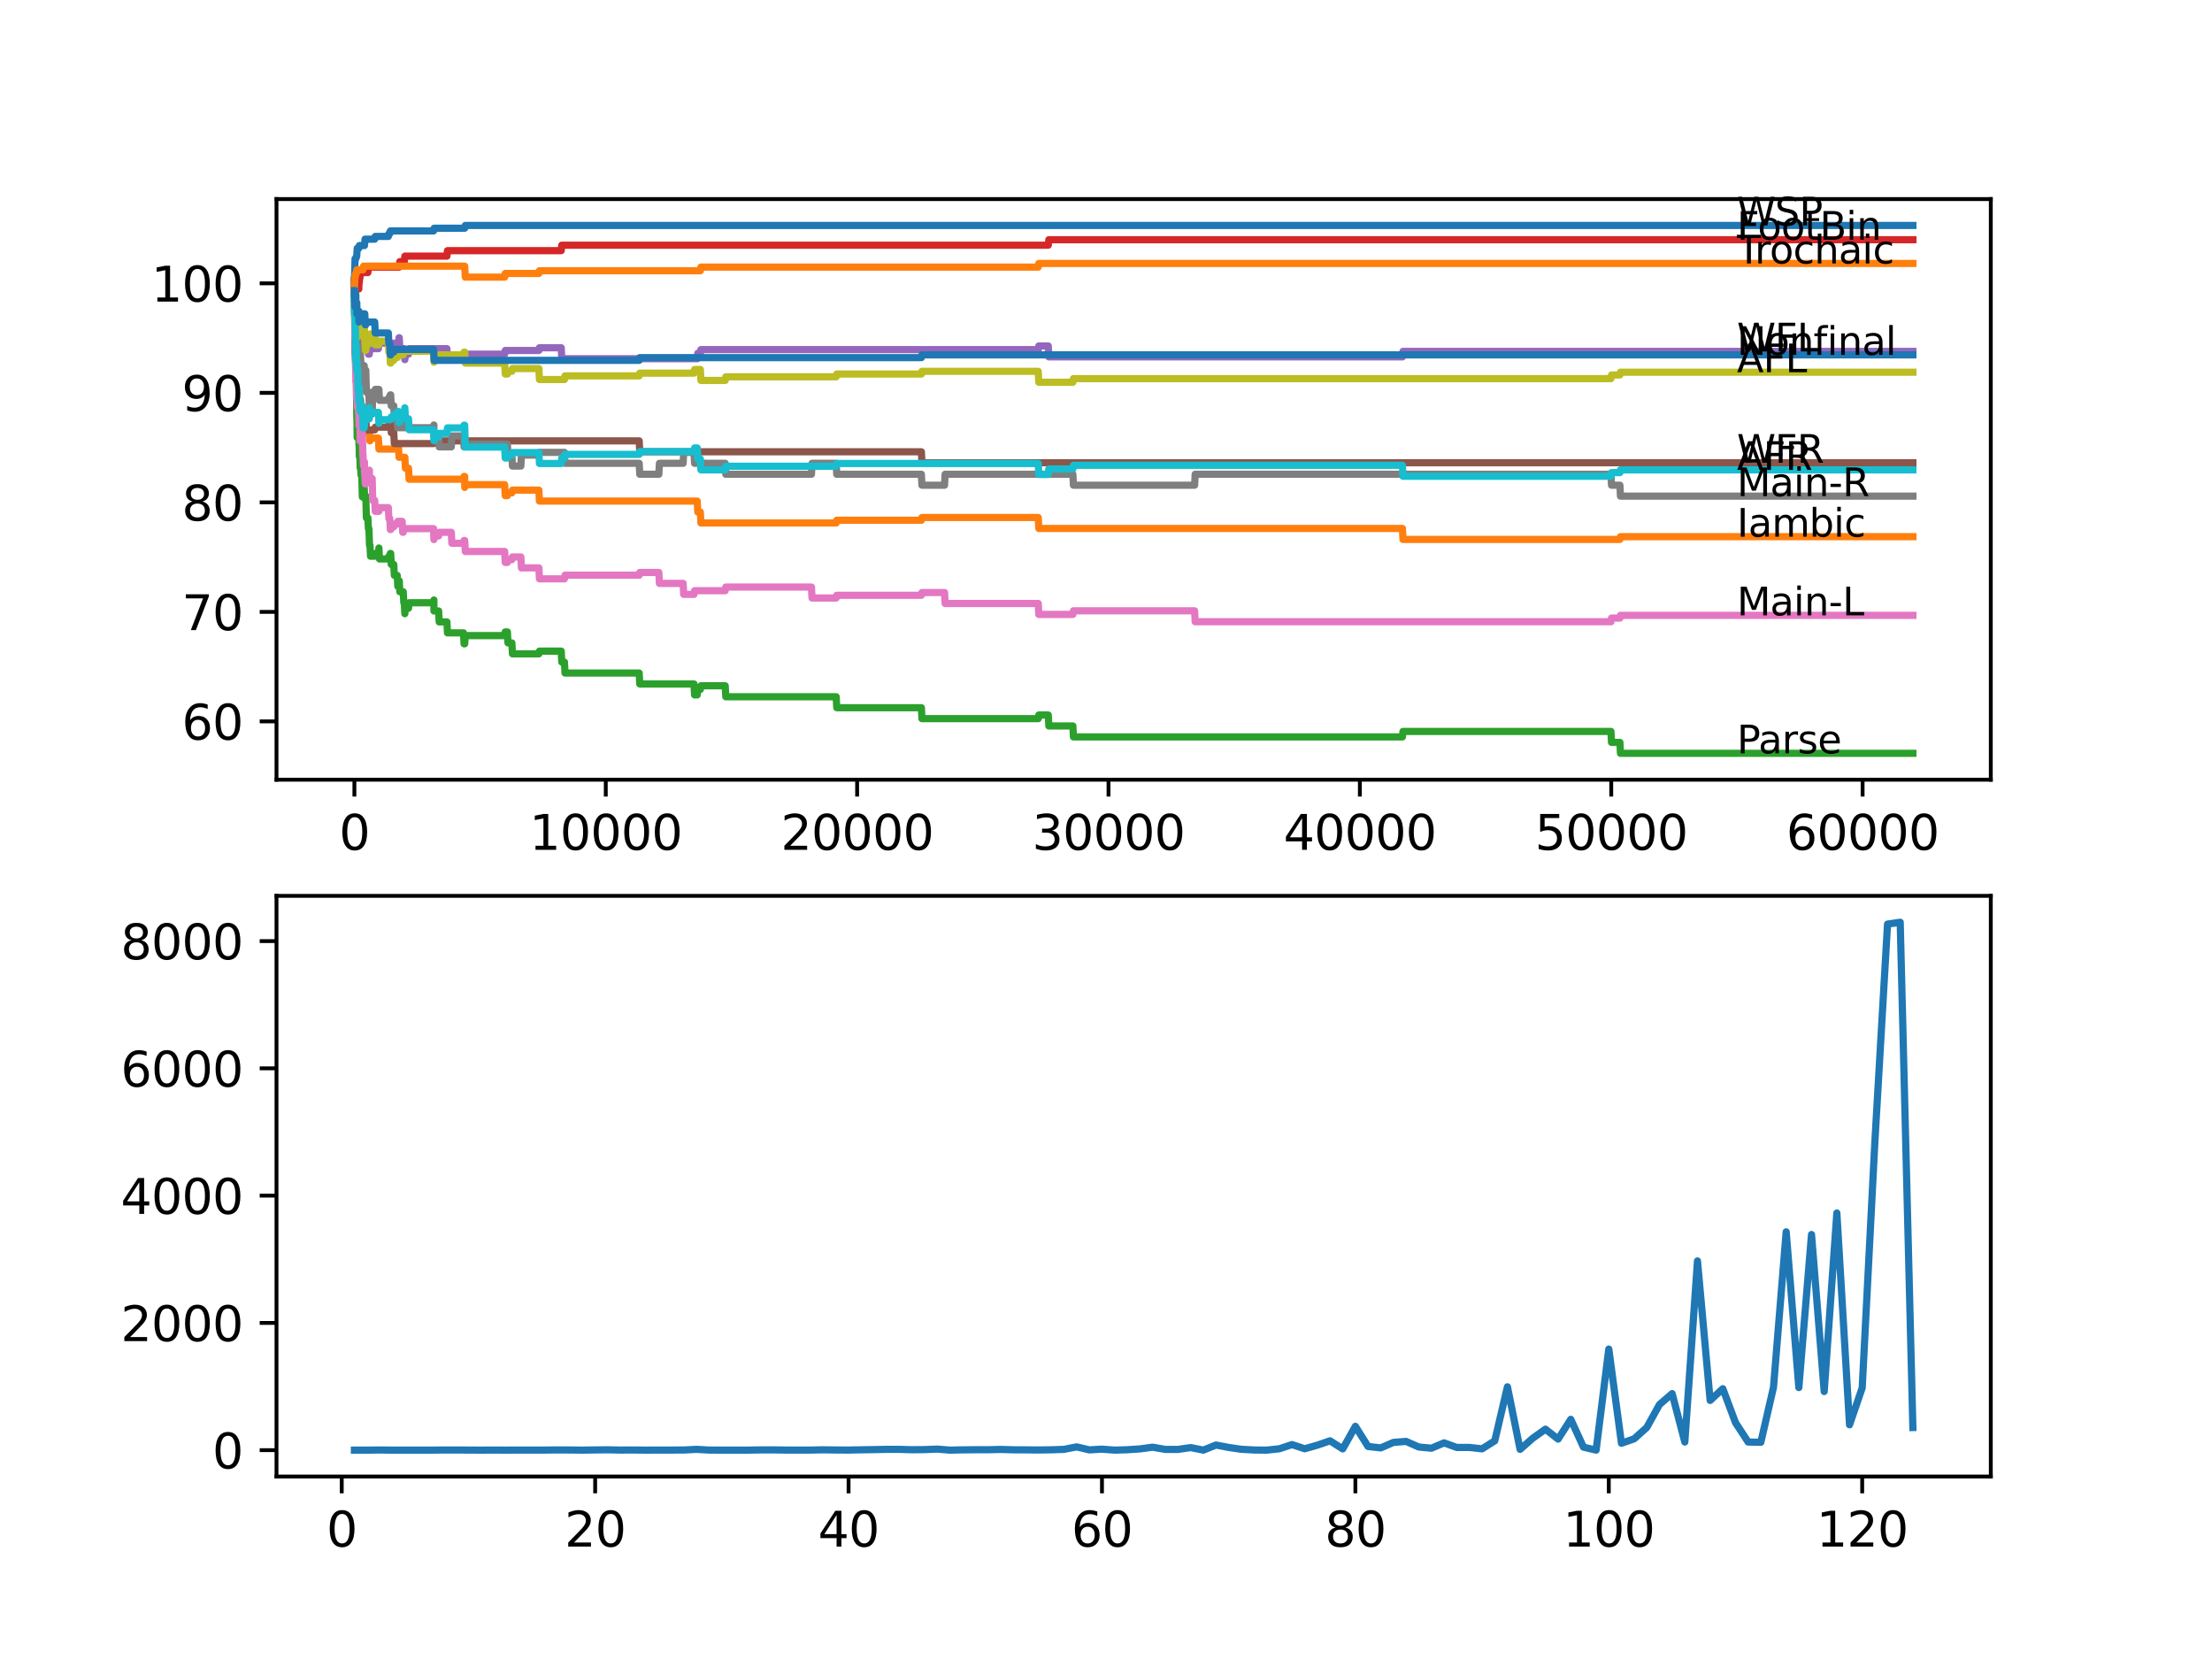 <?xml version="1.0" encoding="utf-8" standalone="no"?>
<!DOCTYPE svg PUBLIC "-//W3C//DTD SVG 1.1//EN"
  "http://www.w3.org/Graphics/SVG/1.1/DTD/svg11.dtd">
<svg xmlns:xlink="http://www.w3.org/1999/xlink" width="460.8pt" height="345.6pt" viewBox="0 0 460.8 345.6" xmlns="http://www.w3.org/2000/svg" version="1.1">
 <defs>
  <style type="text/css">*{stroke-linejoin: round; stroke-linecap: butt}</style>
 </defs>
 <g id="figure_1">
  <g id="patch_1">
   <path d="M 0 345.6 
L 460.8 345.6 
L 460.8 0 
L 0 0 
z
" style="fill: #ffffff"/>
  </g>
  <g id="axes_1">
   <g id="patch_2">
    <path d="M 57.6 162.432 
L 414.72 162.432 
L 414.72 41.472 
L 57.6 41.472 
z
" style="fill: #ffffff"/>
   </g>
   <g id="matplotlib.axis_1">
    <g id="xtick_1">
     <g id="line2d_1">
      <defs>
       <path id="m7f1e76e9f2" d="M 0 0 
L 0 3.5 
" style="stroke: #000000; stroke-width: 0.8"/>
      </defs>
      <g>
       <use xlink:href="#m7f1e76e9f2" x="73.827" y="162.432" style="stroke: #000000; stroke-width: 0.8"/>
      </g>
     </g>
     <g id="text_1">
      <!-- 0 -->
      <g transform="translate(70.646 177.03)scale(0.1 -0.1)">
       <defs>
        <path id="DejaVuSans-30" d="M 2034 4250 
Q 1547 4250 1301 3770 
Q 1056 3291 1056 2328 
Q 1056 1369 1301 889 
Q 1547 409 2034 409 
Q 2525 409 2770 889 
Q 3016 1369 3016 2328 
Q 3016 3291 2770 3770 
Q 2525 4250 2034 4250 
z
M 2034 4750 
Q 2819 4750 3233 4129 
Q 3647 3509 3647 2328 
Q 3647 1150 3233 529 
Q 2819 -91 2034 -91 
Q 1250 -91 836 529 
Q 422 1150 422 2328 
Q 422 3509 836 4129 
Q 1250 4750 2034 4750 
z
" transform="scale(0.016)"/>
       </defs>
       <use xlink:href="#DejaVuSans-30"/>
      </g>
     </g>
    </g>
    <g id="xtick_2">
     <g id="line2d_2">
      <g>
       <use xlink:href="#m7f1e76e9f2" x="126.192" y="162.432" style="stroke: #000000; stroke-width: 0.8"/>
      </g>
     </g>
     <g id="text_2">
      <!-- 10000 -->
      <g transform="translate(110.286 177.03)scale(0.1 -0.1)">
       <defs>
        <path id="DejaVuSans-31" d="M 794 531 
L 1825 531 
L 1825 4091 
L 703 3866 
L 703 4441 
L 1819 4666 
L 2450 4666 
L 2450 531 
L 3481 531 
L 3481 0 
L 794 0 
L 794 531 
z
" transform="scale(0.016)"/>
       </defs>
       <use xlink:href="#DejaVuSans-31"/>
       <use xlink:href="#DejaVuSans-30" x="63.623"/>
       <use xlink:href="#DejaVuSans-30" x="127.246"/>
       <use xlink:href="#DejaVuSans-30" x="190.869"/>
       <use xlink:href="#DejaVuSans-30" x="254.492"/>
      </g>
     </g>
    </g>
    <g id="xtick_3">
     <g id="line2d_3">
      <g>
       <use xlink:href="#m7f1e76e9f2" x="178.556" y="162.432" style="stroke: #000000; stroke-width: 0.8"/>
      </g>
     </g>
     <g id="text_3">
      <!-- 20000 -->
      <g transform="translate(162.65 177.03)scale(0.1 -0.1)">
       <defs>
        <path id="DejaVuSans-32" d="M 1228 531 
L 3431 531 
L 3431 0 
L 469 0 
L 469 531 
Q 828 903 1448 1529 
Q 2069 2156 2228 2338 
Q 2531 2678 2651 2914 
Q 2772 3150 2772 3378 
Q 2772 3750 2511 3984 
Q 2250 4219 1831 4219 
Q 1534 4219 1204 4116 
Q 875 4013 500 3803 
L 500 4441 
Q 881 4594 1212 4672 
Q 1544 4750 1819 4750 
Q 2544 4750 2975 4387 
Q 3406 4025 3406 3419 
Q 3406 3131 3298 2873 
Q 3191 2616 2906 2266 
Q 2828 2175 2409 1742 
Q 1991 1309 1228 531 
z
" transform="scale(0.016)"/>
       </defs>
       <use xlink:href="#DejaVuSans-32"/>
       <use xlink:href="#DejaVuSans-30" x="63.623"/>
       <use xlink:href="#DejaVuSans-30" x="127.246"/>
       <use xlink:href="#DejaVuSans-30" x="190.869"/>
       <use xlink:href="#DejaVuSans-30" x="254.492"/>
      </g>
     </g>
    </g>
    <g id="xtick_4">
     <g id="line2d_4">
      <g>
       <use xlink:href="#m7f1e76e9f2" x="230.921" y="162.432" style="stroke: #000000; stroke-width: 0.8"/>
      </g>
     </g>
     <g id="text_4">
      <!-- 30000 -->
      <g transform="translate(215.015 177.03)scale(0.1 -0.1)">
       <defs>
        <path id="DejaVuSans-33" d="M 2597 2516 
Q 3050 2419 3304 2112 
Q 3559 1806 3559 1356 
Q 3559 666 3084 287 
Q 2609 -91 1734 -91 
Q 1441 -91 1130 -33 
Q 819 25 488 141 
L 488 750 
Q 750 597 1062 519 
Q 1375 441 1716 441 
Q 2309 441 2620 675 
Q 2931 909 2931 1356 
Q 2931 1769 2642 2001 
Q 2353 2234 1838 2234 
L 1294 2234 
L 1294 2753 
L 1863 2753 
Q 2328 2753 2575 2939 
Q 2822 3125 2822 3475 
Q 2822 3834 2567 4026 
Q 2313 4219 1838 4219 
Q 1578 4219 1281 4162 
Q 984 4106 628 3988 
L 628 4550 
Q 988 4650 1302 4700 
Q 1616 4750 1894 4750 
Q 2613 4750 3031 4423 
Q 3450 4097 3450 3541 
Q 3450 3153 3228 2886 
Q 3006 2619 2597 2516 
z
" transform="scale(0.016)"/>
       </defs>
       <use xlink:href="#DejaVuSans-33"/>
       <use xlink:href="#DejaVuSans-30" x="63.623"/>
       <use xlink:href="#DejaVuSans-30" x="127.246"/>
       <use xlink:href="#DejaVuSans-30" x="190.869"/>
       <use xlink:href="#DejaVuSans-30" x="254.492"/>
      </g>
     </g>
    </g>
    <g id="xtick_5">
     <g id="line2d_5">
      <g>
       <use xlink:href="#m7f1e76e9f2" x="283.285" y="162.432" style="stroke: #000000; stroke-width: 0.8"/>
      </g>
     </g>
     <g id="text_5">
      <!-- 40000 -->
      <g transform="translate(267.379 177.03)scale(0.1 -0.1)">
       <defs>
        <path id="DejaVuSans-34" d="M 2419 4116 
L 825 1625 
L 2419 1625 
L 2419 4116 
z
M 2253 4666 
L 3047 4666 
L 3047 1625 
L 3713 1625 
L 3713 1100 
L 3047 1100 
L 3047 0 
L 2419 0 
L 2419 1100 
L 313 1100 
L 313 1709 
L 2253 4666 
z
" transform="scale(0.016)"/>
       </defs>
       <use xlink:href="#DejaVuSans-34"/>
       <use xlink:href="#DejaVuSans-30" x="63.623"/>
       <use xlink:href="#DejaVuSans-30" x="127.246"/>
       <use xlink:href="#DejaVuSans-30" x="190.869"/>
       <use xlink:href="#DejaVuSans-30" x="254.492"/>
      </g>
     </g>
    </g>
    <g id="xtick_6">
     <g id="line2d_6">
      <g>
       <use xlink:href="#m7f1e76e9f2" x="335.65" y="162.432" style="stroke: #000000; stroke-width: 0.8"/>
      </g>
     </g>
     <g id="text_6">
      <!-- 50000 -->
      <g transform="translate(319.744 177.03)scale(0.1 -0.1)">
       <defs>
        <path id="DejaVuSans-35" d="M 691 4666 
L 3169 4666 
L 3169 4134 
L 1269 4134 
L 1269 2991 
Q 1406 3038 1543 3061 
Q 1681 3084 1819 3084 
Q 2600 3084 3056 2656 
Q 3513 2228 3513 1497 
Q 3513 744 3044 326 
Q 2575 -91 1722 -91 
Q 1428 -91 1123 -41 
Q 819 9 494 109 
L 494 744 
Q 775 591 1075 516 
Q 1375 441 1709 441 
Q 2250 441 2565 725 
Q 2881 1009 2881 1497 
Q 2881 1984 2565 2268 
Q 2250 2553 1709 2553 
Q 1456 2553 1204 2497 
Q 953 2441 691 2322 
L 691 4666 
z
" transform="scale(0.016)"/>
       </defs>
       <use xlink:href="#DejaVuSans-35"/>
       <use xlink:href="#DejaVuSans-30" x="63.623"/>
       <use xlink:href="#DejaVuSans-30" x="127.246"/>
       <use xlink:href="#DejaVuSans-30" x="190.869"/>
       <use xlink:href="#DejaVuSans-30" x="254.492"/>
      </g>
     </g>
    </g>
    <g id="xtick_7">
     <g id="line2d_7">
      <g>
       <use xlink:href="#m7f1e76e9f2" x="388.014" y="162.432" style="stroke: #000000; stroke-width: 0.8"/>
      </g>
     </g>
     <g id="text_7">
      <!-- 60000 -->
      <g transform="translate(372.108 177.03)scale(0.1 -0.1)">
       <defs>
        <path id="DejaVuSans-36" d="M 2113 2584 
Q 1688 2584 1439 2293 
Q 1191 2003 1191 1497 
Q 1191 994 1439 701 
Q 1688 409 2113 409 
Q 2538 409 2786 701 
Q 3034 994 3034 1497 
Q 3034 2003 2786 2293 
Q 2538 2584 2113 2584 
z
M 3366 4563 
L 3366 3988 
Q 3128 4100 2886 4159 
Q 2644 4219 2406 4219 
Q 1781 4219 1451 3797 
Q 1122 3375 1075 2522 
Q 1259 2794 1537 2939 
Q 1816 3084 2150 3084 
Q 2853 3084 3261 2657 
Q 3669 2231 3669 1497 
Q 3669 778 3244 343 
Q 2819 -91 2113 -91 
Q 1303 -91 875 529 
Q 447 1150 447 2328 
Q 447 3434 972 4092 
Q 1497 4750 2381 4750 
Q 2619 4750 2861 4703 
Q 3103 4656 3366 4563 
z
" transform="scale(0.016)"/>
       </defs>
       <use xlink:href="#DejaVuSans-36"/>
       <use xlink:href="#DejaVuSans-30" x="63.623"/>
       <use xlink:href="#DejaVuSans-30" x="127.246"/>
       <use xlink:href="#DejaVuSans-30" x="190.869"/>
       <use xlink:href="#DejaVuSans-30" x="254.492"/>
      </g>
     </g>
    </g>
   </g>
   <g id="matplotlib.axis_2">
    <g id="ytick_1">
     <g id="line2d_8">
      <defs>
       <path id="ma6ddf3be7f" d="M 0 0 
L -3.5 0 
" style="stroke: #000000; stroke-width: 0.8"/>
      </defs>
      <g>
       <use xlink:href="#ma6ddf3be7f" x="57.6" y="150.28" style="stroke: #000000; stroke-width: 0.8"/>
      </g>
     </g>
     <g id="text_8">
      <!-- 60 -->
      <g transform="translate(37.875 154.079)scale(0.1 -0.1)">
       <use xlink:href="#DejaVuSans-36"/>
       <use xlink:href="#DejaVuSans-30" x="63.623"/>
      </g>
     </g>
    </g>
    <g id="ytick_2">
     <g id="line2d_9">
      <g>
       <use xlink:href="#ma6ddf3be7f" x="57.6" y="127.466" style="stroke: #000000; stroke-width: 0.8"/>
      </g>
     </g>
     <g id="text_9">
      <!-- 70 -->
      <g transform="translate(37.875 131.265)scale(0.1 -0.1)">
       <defs>
        <path id="DejaVuSans-37" d="M 525 4666 
L 3525 4666 
L 3525 4397 
L 1831 0 
L 1172 0 
L 2766 4134 
L 525 4134 
L 525 4666 
z
" transform="scale(0.016)"/>
       </defs>
       <use xlink:href="#DejaVuSans-37"/>
       <use xlink:href="#DejaVuSans-30" x="63.623"/>
      </g>
     </g>
    </g>
    <g id="ytick_3">
     <g id="line2d_10">
      <g>
       <use xlink:href="#ma6ddf3be7f" x="57.6" y="104.652" style="stroke: #000000; stroke-width: 0.8"/>
      </g>
     </g>
     <g id="text_10">
      <!-- 80 -->
      <g transform="translate(37.875 108.451)scale(0.1 -0.1)">
       <defs>
        <path id="DejaVuSans-38" d="M 2034 2216 
Q 1584 2216 1326 1975 
Q 1069 1734 1069 1313 
Q 1069 891 1326 650 
Q 1584 409 2034 409 
Q 2484 409 2743 651 
Q 3003 894 3003 1313 
Q 3003 1734 2745 1975 
Q 2488 2216 2034 2216 
z
M 1403 2484 
Q 997 2584 770 2862 
Q 544 3141 544 3541 
Q 544 4100 942 4425 
Q 1341 4750 2034 4750 
Q 2731 4750 3128 4425 
Q 3525 4100 3525 3541 
Q 3525 3141 3298 2862 
Q 3072 2584 2669 2484 
Q 3125 2378 3379 2068 
Q 3634 1759 3634 1313 
Q 3634 634 3220 271 
Q 2806 -91 2034 -91 
Q 1263 -91 848 271 
Q 434 634 434 1313 
Q 434 1759 690 2068 
Q 947 2378 1403 2484 
z
M 1172 3481 
Q 1172 3119 1398 2916 
Q 1625 2713 2034 2713 
Q 2441 2713 2670 2916 
Q 2900 3119 2900 3481 
Q 2900 3844 2670 4047 
Q 2441 4250 2034 4250 
Q 1625 4250 1398 4047 
Q 1172 3844 1172 3481 
z
" transform="scale(0.016)"/>
       </defs>
       <use xlink:href="#DejaVuSans-38"/>
       <use xlink:href="#DejaVuSans-30" x="63.623"/>
      </g>
     </g>
    </g>
    <g id="ytick_4">
     <g id="line2d_11">
      <g>
       <use xlink:href="#ma6ddf3be7f" x="57.6" y="81.838" style="stroke: #000000; stroke-width: 0.8"/>
      </g>
     </g>
     <g id="text_11">
      <!-- 90 -->
      <g transform="translate(37.875 85.637)scale(0.1 -0.1)">
       <defs>
        <path id="DejaVuSans-39" d="M 703 97 
L 703 672 
Q 941 559 1184 500 
Q 1428 441 1663 441 
Q 2288 441 2617 861 
Q 2947 1281 2994 2138 
Q 2813 1869 2534 1725 
Q 2256 1581 1919 1581 
Q 1219 1581 811 2004 
Q 403 2428 403 3163 
Q 403 3881 828 4315 
Q 1253 4750 1959 4750 
Q 2769 4750 3195 4129 
Q 3622 3509 3622 2328 
Q 3622 1225 3098 567 
Q 2575 -91 1691 -91 
Q 1453 -91 1209 -44 
Q 966 3 703 97 
z
M 1959 2075 
Q 2384 2075 2632 2365 
Q 2881 2656 2881 3163 
Q 2881 3666 2632 3958 
Q 2384 4250 1959 4250 
Q 1534 4250 1286 3958 
Q 1038 3666 1038 3163 
Q 1038 2656 1286 2365 
Q 1534 2075 1959 2075 
z
" transform="scale(0.016)"/>
       </defs>
       <use xlink:href="#DejaVuSans-39"/>
       <use xlink:href="#DejaVuSans-30" x="63.623"/>
      </g>
     </g>
    </g>
    <g id="ytick_5">
     <g id="line2d_12">
      <g>
       <use xlink:href="#ma6ddf3be7f" x="57.6" y="59.024" style="stroke: #000000; stroke-width: 0.8"/>
      </g>
     </g>
     <g id="text_12">
      <!-- 100 -->
      <g transform="translate(31.512 62.823)scale(0.1 -0.1)">
       <use xlink:href="#DejaVuSans-31"/>
       <use xlink:href="#DejaVuSans-30" x="63.623"/>
       <use xlink:href="#DejaVuSans-30" x="127.246"/>
      </g>
     </g>
    </g>
   </g>
   <g id="line2d_13">
    <path d="M 73.833 58.453 
L 73.964 53.89 
L 74.131 53.89 
L 74.246 53.434 
L 74.304 53.434 
L 74.419 51.723 
L 74.749 51.723 
L 74.864 51.153 
L 75.927 51.153 
L 76.043 49.822 
L 78.059 49.822 
L 78.174 49.252 
L 80.897 49.252 
L 81.012 48.681 
L 81.2 48.681 
L 81.316 48.111 
L 90.322 48.111 
L 90.438 47.541 
L 96.81 47.541 
L 96.925 46.97 
L 398.487 46.97 
L 398.487 46.97 
" clip-path="url(#p4a7326a946)" style="fill: none; stroke: #1f77b4; stroke-width: 1.5; stroke-linecap: square"/>
   </g>
   <g id="line2d_14">
    <path d="M 73.833 59.024 
L 73.838 59.024 
L 73.854 58.643 
L 73.859 60.925 
L 73.917 60.354 
L 74.053 71.305 
L 74.063 71.305 
L 74.178 75.298 
L 74.225 75.298 
L 74.304 79.86 
L 74.341 78.72 
L 74.362 78.72 
L 74.482 77.579 
L 74.576 77.579 
L 74.692 79.86 
L 74.854 79.86 
L 74.974 84.423 
L 75.021 84.423 
L 75.137 86.705 
L 75.362 86.705 
L 75.482 85.564 
L 75.514 85.564 
L 75.634 90.127 
L 76.21 90.127 
L 76.325 89.556 
L 76.933 89.556 
L 77.048 91.838 
L 77.069 91.838 
L 77.184 91.267 
L 78.828 91.267 
L 78.944 93.549 
L 82.75 93.549 
L 82.866 92.978 
L 83.012 92.978 
L 83.127 95.26 
L 84.337 95.26 
L 84.452 97.541 
L 85.107 97.541 
L 85.222 99.823 
L 96.554 99.823 
L 96.669 99.252 
L 96.805 99.252 
L 96.81 101.534 
L 96.915 100.963 
L 105.131 100.963 
L 105.246 103.245 
L 105.702 103.245 
L 105.817 102.674 
L 106.634 102.674 
L 106.749 102.104 
L 112.258 102.104 
L 112.373 104.385 
L 145.247 104.385 
L 145.363 106.667 
L 145.897 106.667 
L 146.012 108.948 
L 174.194 108.948 
L 174.31 108.378 
L 191.941 108.378 
L 192.056 107.808 
L 216.285 107.808 
L 216.4 110.089 
L 292.151 110.089 
L 292.266 112.37 
L 337.456 112.37 
L 337.572 111.8 
L 398.487 111.8 
L 398.487 111.8 
" clip-path="url(#p4a7326a946)" style="fill: none; stroke: #ff7f0e; stroke-width: 1.5; stroke-linecap: square"/>
   </g>
   <g id="line2d_15">
    <path d="M 73.833 58.453 
L 73.838 58.453 
L 73.979 73.853 
L 73.99 73.853 
L 74.032 71.952 
L 74.079 75.374 
L 74.089 75.374 
L 74.095 75.374 
L 74.105 74.233 
L 74.11 76.514 
L 74.199 75.374 
L 74.335 87.161 
L 74.362 86.591 
L 74.398 91.153 
L 74.409 91.153 
L 74.576 91.153 
L 74.697 88.872 
L 74.749 88.872 
L 74.754 88.302 
L 74.786 92.864 
L 74.817 92.864 
L 74.854 95.146 
L 74.927 92.864 
L 74.948 92.864 
L 75.021 97.427 
L 75.063 96.667 
L 75.089 96.667 
L 75.205 98.948 
L 75.362 98.948 
L 75.482 103.511 
L 75.514 103.511 
L 75.629 101.61 
L 75.864 101.61 
L 75.98 103.891 
L 75.99 103.891 
L 76.105 103.321 
L 76.205 103.321 
L 76.325 107.884 
L 76.634 107.884 
L 76.749 110.165 
L 76.859 110.165 
L 76.975 113.587 
L 77.069 113.587 
L 77.184 115.869 
L 78.059 115.869 
L 78.174 115.298 
L 78.828 115.298 
L 78.933 114.158 
L 79.048 116.439 
L 80.897 116.439 
L 81.012 115.869 
L 81.2 115.869 
L 81.316 115.298 
L 81.389 115.298 
L 81.504 117.58 
L 82.028 117.58 
L 82.143 119.861 
L 82.75 119.861 
L 82.866 122.142 
L 83.012 122.142 
L 83.127 121.002 
L 83.175 121.002 
L 83.29 123.283 
L 84.002 123.283 
L 84.117 125.565 
L 84.227 125.565 
L 84.337 127.846 
L 84.452 126.705 
L 85.107 126.705 
L 85.222 125.565 
L 90.322 125.565 
L 90.39 124.994 
L 90.396 127.276 
L 90.417 127.276 
L 91.375 127.276 
L 91.49 129.557 
L 93.103 129.557 
L 93.218 131.838 
L 96.554 131.838 
L 96.669 134.12 
L 96.805 134.12 
L 96.92 132.409 
L 105.131 132.409 
L 105.246 131.648 
L 105.702 131.648 
L 105.817 133.93 
L 106.634 133.93 
L 106.749 136.211 
L 112.258 136.211 
L 112.373 135.641 
L 116.913 135.641 
L 117.028 137.922 
L 117.583 137.922 
L 117.698 140.204 
L 133.156 140.204 
L 133.272 142.485 
L 144.577 142.485 
L 144.692 144.766 
L 145.247 144.766 
L 145.363 143.626 
L 145.897 143.626 
L 146.012 142.865 
L 151.076 142.865 
L 151.191 145.147 
L 174.194 145.147 
L 174.31 147.428 
L 191.941 147.428 
L 192.056 149.709 
L 216.285 149.709 
L 216.4 148.949 
L 218.374 148.949 
L 218.49 151.23 
L 223.501 151.23 
L 223.616 153.512 
L 292.151 153.512 
L 292.266 152.371 
L 335.592 152.371 
L 335.707 154.652 
L 337.456 154.652 
L 337.572 156.934 
L 398.487 156.934 
L 398.487 156.934 
" clip-path="url(#p4a7326a946)" style="fill: none; stroke: #2ca02c; stroke-width: 1.5; stroke-linecap: square"/>
   </g>
   <g id="line2d_16">
    <path d="M 73.833 59.024 
L 73.838 61.305 
L 73.922 58.187 
L 73.937 58.187 
L 74.053 57.807 
L 74.115 57.807 
L 74.131 60.088 
L 74.225 59.062 
L 74.294 59.062 
L 74.409 57.921 
L 74.66 57.921 
L 74.754 60.202 
L 74.77 59.062 
L 74.817 59.062 
L 74.932 57.921 
L 74.974 57.921 
L 75.089 56.78 
L 76.634 56.78 
L 76.749 55.64 
L 83.175 55.64 
L 83.29 54.499 
L 84.227 54.499 
L 84.342 53.358 
L 93.103 53.358 
L 93.218 52.217 
L 116.913 52.217 
L 117.028 51.077 
L 218.374 51.077 
L 218.49 49.936 
L 398.487 49.936 
L 398.487 49.936 
" clip-path="url(#p4a7326a946)" style="fill: none; stroke: #d62728; stroke-width: 1.5; stroke-linecap: square"/>
   </g>
   <g id="line2d_17">
    <path d="M 73.833 59.024 
L 73.838 59.024 
L 73.969 69.67 
L 74.032 67.313 
L 74.089 68.453 
L 74.095 68.453 
L 74.131 66.172 
L 74.205 68.453 
L 74.225 68.453 
L 74.294 66.552 
L 74.309 71.115 
L 74.314 71.115 
L 74.351 71.115 
L 74.466 70.355 
L 74.508 70.355 
L 74.629 68.453 
L 74.66 68.453 
L 74.754 67.313 
L 74.76 69.594 
L 74.765 69.594 
L 74.817 69.594 
L 74.854 71.876 
L 74.927 69.594 
L 74.974 69.594 
L 75.021 71.876 
L 75.084 71.115 
L 75.514 71.115 
L 75.629 69.214 
L 75.927 69.214 
L 76.043 71.495 
L 76.634 71.495 
L 76.749 73.777 
L 76.933 73.777 
L 77.048 72.636 
L 78.828 72.636 
L 78.944 71.495 
L 83.012 71.495 
L 83.127 70.355 
L 83.175 70.355 
L 83.29 72.636 
L 84.227 72.636 
L 84.337 74.917 
L 84.452 73.777 
L 85.107 73.777 
L 85.222 72.636 
L 93.103 72.636 
L 93.218 74.917 
L 96.805 74.917 
L 96.92 73.777 
L 105.131 73.777 
L 105.246 73.016 
L 112.258 73.016 
L 112.373 72.446 
L 116.913 72.446 
L 117.028 74.727 
L 145.247 74.727 
L 145.363 73.587 
L 145.897 73.587 
L 146.012 72.826 
L 216.285 72.826 
L 216.4 72.066 
L 218.374 72.066 
L 218.49 74.347 
L 292.151 74.347 
L 292.266 73.206 
L 398.487 73.206 
L 398.487 73.206 
" clip-path="url(#p4a7326a946)" style="fill: none; stroke: #9467bd; stroke-width: 1.5; stroke-linecap: square"/>
   </g>
   <g id="line2d_18">
    <path d="M 73.833 58.453 
L 73.838 58.453 
L 73.979 73.472 
L 74.032 73.472 
L 74.131 78.035 
L 74.152 77.579 
L 74.283 77.579 
L 74.398 81.571 
L 74.749 81.571 
L 74.781 81.001 
L 74.786 83.283 
L 74.843 83.283 
L 75.089 83.283 
L 75.205 85.564 
L 75.362 85.564 
L 75.477 87.845 
L 75.99 87.845 
L 76.105 87.275 
L 76.21 87.275 
L 76.325 89.556 
L 78.059 89.556 
L 78.174 88.986 
L 80.897 88.986 
L 81.012 88.416 
L 81.2 88.416 
L 81.316 87.845 
L 81.389 87.845 
L 81.504 90.127 
L 82.028 90.127 
L 82.143 92.408 
L 90.322 92.408 
L 90.438 91.838 
L 133.156 91.838 
L 133.272 94.119 
L 191.941 94.119 
L 192.056 96.401 
L 398.487 96.401 
L 398.487 96.401 
" clip-path="url(#p4a7326a946)" style="fill: none; stroke: #8c564b; stroke-width: 1.5; stroke-linecap: square"/>
   </g>
   <g id="line2d_19">
    <path d="M 73.833 61.305 
L 73.948 70.621 
L 73.958 70.05 
L 74.006 69.138 
L 74.016 73.701 
L 74.026 73.701 
L 74.032 73.701 
L 74.074 73.244 
L 74.095 77.807 
L 74.105 77.807 
L 74.131 77.237 
L 74.136 79.518 
L 74.205 78.948 
L 74.215 78.948 
L 74.22 78.187 
L 74.278 82.75 
L 74.299 82.18 
L 74.335 82.18 
L 74.451 84.841 
L 74.508 84.841 
L 74.613 84.081 
L 74.728 86.362 
L 74.749 86.362 
L 74.781 88.644 
L 74.859 88.073 
L 74.948 88.073 
L 74.99 87.313 
L 75.027 91.876 
L 75.032 91.876 
L 75.089 91.876 
L 75.205 91.305 
L 75.362 91.305 
L 75.472 90.165 
L 75.592 94.728 
L 75.618 94.728 
L 75.734 97.009 
L 75.864 97.009 
L 75.927 96.248 
L 75.933 98.53 
L 75.964 98.53 
L 75.99 98.53 
L 76.105 100.811 
L 76.205 100.811 
L 76.32 99.48 
L 76.859 99.48 
L 76.954 97.96 
L 76.959 100.241 
L 76.964 100.241 
L 77.069 100.241 
L 77.184 99.671 
L 77.53 99.671 
L 77.65 104.233 
L 78.059 104.233 
L 78.174 106.515 
L 78.933 106.515 
L 79.048 105.754 
L 80.897 105.754 
L 81.012 108.036 
L 81.2 108.036 
L 81.316 110.317 
L 81.389 110.317 
L 81.504 109.747 
L 82.028 109.747 
L 82.143 109.176 
L 82.75 109.176 
L 82.866 108.606 
L 83.777 108.606 
L 83.892 110.887 
L 84.002 110.887 
L 84.117 110.127 
L 90.322 110.127 
L 90.39 112.408 
L 90.432 111.648 
L 91.375 111.648 
L 91.49 110.887 
L 94.014 110.887 
L 94.129 113.169 
L 96.554 113.169 
L 96.669 112.599 
L 96.81 112.599 
L 96.925 114.88 
L 105.131 114.88 
L 105.246 117.161 
L 105.702 117.161 
L 105.817 116.591 
L 106.634 116.591 
L 106.749 116.021 
L 108.503 116.021 
L 108.618 118.302 
L 112.258 118.302 
L 112.373 120.583 
L 117.583 120.583 
L 117.698 119.823 
L 133.156 119.823 
L 133.272 119.253 
L 137.251 119.253 
L 137.367 121.534 
L 142.31 121.534 
L 142.425 123.815 
L 144.577 123.815 
L 144.692 123.055 
L 151.076 123.055 
L 151.191 122.295 
L 169.042 122.295 
L 169.157 124.576 
L 174.194 124.576 
L 174.31 124.006 
L 191.941 124.006 
L 192.056 123.435 
L 196.769 123.435 
L 196.884 125.717 
L 216.285 125.717 
L 216.4 127.998 
L 223.501 127.998 
L 223.616 127.238 
L 248.861 127.238 
L 248.976 129.519 
L 335.592 129.519 
L 335.707 128.758 
L 337.456 128.758 
L 337.572 128.188 
L 398.487 128.188 
L 398.487 128.188 
" clip-path="url(#p4a7326a946)" style="fill: none; stroke: #e377c2; stroke-width: 1.5; stroke-linecap: square"/>
   </g>
   <g id="line2d_20">
    <path d="M 73.833 58.453 
L 73.838 58.453 
L 73.88 57.427 
L 73.964 66.172 
L 73.969 66.172 
L 74.006 68.453 
L 74.016 65.412 
L 74.079 67.123 
L 74.089 67.123 
L 74.105 64.841 
L 74.199 66.666 
L 74.22 71.229 
L 74.314 68.948 
L 74.335 68.948 
L 74.351 68.377 
L 74.367 72.94 
L 74.393 72.94 
L 74.44 75.222 
L 74.503 72.94 
L 74.508 72.94 
L 74.613 75.222 
L 74.618 72.94 
L 74.749 72.94 
L 74.781 72.37 
L 74.786 74.651 
L 74.843 74.651 
L 74.948 74.651 
L 74.99 76.933 
L 75.027 73.891 
L 75.053 73.891 
L 75.089 73.891 
L 75.205 76.172 
L 75.362 76.172 
L 75.472 80.735 
L 75.477 78.454 
L 75.592 76.172 
L 75.864 76.172 
L 75.927 78.454 
L 75.974 77.693 
L 75.99 77.693 
L 76.105 77.123 
L 76.205 77.123 
L 76.325 81.686 
L 76.859 81.686 
L 76.954 86.248 
L 76.975 83.967 
L 77.069 83.967 
L 77.184 86.248 
L 77.53 86.248 
L 77.65 81.686 
L 78.059 81.686 
L 78.174 81.115 
L 78.933 81.115 
L 79.048 83.397 
L 80.897 83.397 
L 81.012 82.826 
L 81.2 82.826 
L 81.316 82.256 
L 81.389 82.256 
L 81.504 84.537 
L 82.028 84.537 
L 82.143 86.819 
L 82.75 86.819 
L 82.866 89.1 
L 83.777 89.1 
L 83.892 86.819 
L 84.002 86.819 
L 84.117 89.1 
L 90.322 89.1 
L 90.39 88.53 
L 90.396 90.811 
L 90.417 90.811 
L 91.375 90.811 
L 91.49 93.093 
L 94.014 93.093 
L 94.129 90.811 
L 96.554 90.811 
L 96.669 93.093 
L 96.81 93.093 
L 96.925 92.522 
L 105.702 92.522 
L 105.817 94.804 
L 106.634 94.804 
L 106.749 97.085 
L 108.503 97.085 
L 108.618 94.804 
L 112.258 94.804 
L 112.373 94.233 
L 117.583 94.233 
L 117.698 96.515 
L 133.156 96.515 
L 133.272 98.796 
L 137.251 98.796 
L 137.367 96.515 
L 142.31 96.515 
L 142.425 94.233 
L 144.577 94.233 
L 144.692 96.515 
L 151.076 96.515 
L 151.191 98.796 
L 169.042 98.796 
L 169.157 96.515 
L 174.194 96.515 
L 174.31 98.796 
L 191.941 98.796 
L 192.056 101.077 
L 196.769 101.077 
L 196.884 98.796 
L 223.501 98.796 
L 223.616 101.077 
L 248.861 101.077 
L 248.976 98.796 
L 335.592 98.796 
L 335.707 101.077 
L 337.456 101.077 
L 337.572 103.359 
L 398.487 103.359 
L 398.487 103.359 
" clip-path="url(#p4a7326a946)" style="fill: none; stroke: #7f7f7f; stroke-width: 1.5; stroke-linecap: square"/>
   </g>
   <g id="line2d_21">
    <path d="M 73.833 61.305 
L 73.948 67.313 
L 73.953 66.742 
L 73.958 66.742 
L 74.089 64.803 
L 74.105 64.803 
L 74.131 64.233 
L 74.136 66.514 
L 74.205 65.944 
L 74.21 65.944 
L 74.225 64.043 
L 74.309 68.035 
L 74.335 68.035 
L 74.351 70.317 
L 74.445 68.415 
L 74.508 68.415 
L 74.623 67.655 
L 74.749 67.655 
L 74.781 69.936 
L 74.859 69.366 
L 74.948 69.366 
L 75.063 68.605 
L 75.089 68.605 
L 75.205 68.035 
L 75.362 68.035 
L 75.482 66.894 
L 75.618 66.894 
L 75.734 69.176 
L 75.864 69.176 
L 75.927 68.415 
L 75.933 70.697 
L 75.964 70.697 
L 75.99 70.697 
L 76.105 72.978 
L 76.205 72.978 
L 76.32 71.647 
L 76.859 71.647 
L 76.98 70.126 
L 77.069 70.126 
L 77.184 69.556 
L 78.059 69.556 
L 78.174 71.837 
L 78.933 71.837 
L 79.048 71.077 
L 80.897 71.077 
L 81.012 73.358 
L 81.2 73.358 
L 81.316 75.64 
L 81.389 75.64 
L 81.504 75.069 
L 82.028 75.069 
L 82.143 74.499 
L 82.75 74.499 
L 82.866 73.929 
L 84.002 73.929 
L 84.117 73.168 
L 90.322 73.168 
L 90.39 75.45 
L 90.432 74.689 
L 91.375 74.689 
L 91.49 73.929 
L 96.554 73.929 
L 96.669 73.358 
L 96.81 73.358 
L 96.925 75.64 
L 105.131 75.64 
L 105.246 77.921 
L 105.702 77.921 
L 105.817 77.351 
L 106.634 77.351 
L 106.749 76.781 
L 112.258 76.781 
L 112.373 79.062 
L 117.583 79.062 
L 117.698 78.301 
L 133.156 78.301 
L 133.272 77.731 
L 144.577 77.731 
L 144.692 76.971 
L 145.897 76.971 
L 146.012 79.252 
L 151.076 79.252 
L 151.191 78.492 
L 174.194 78.492 
L 174.31 77.921 
L 191.941 77.921 
L 192.056 77.351 
L 216.285 77.351 
L 216.4 79.632 
L 223.501 79.632 
L 223.616 78.872 
L 335.592 78.872 
L 335.707 78.111 
L 337.456 78.111 
L 337.572 77.541 
L 398.487 77.541 
L 398.487 77.541 
" clip-path="url(#p4a7326a946)" style="fill: none; stroke: #bcbd22; stroke-width: 1.5; stroke-linecap: square"/>
   </g>
   <g id="line2d_22">
    <path d="M 73.833 61.305 
L 73.859 65.488 
L 73.948 64.081 
L 73.969 63.054 
L 73.995 67.617 
L 74.011 67.617 
L 74.131 75.146 
L 74.136 74.689 
L 74.199 74.689 
L 74.225 72.218 
L 74.252 76.781 
L 74.304 75.069 
L 74.351 75.069 
L 74.393 77.351 
L 74.461 76.781 
L 74.508 76.781 
L 74.629 81.343 
L 74.66 81.343 
L 74.754 83.625 
L 74.77 82.484 
L 74.781 82.484 
L 74.854 80.773 
L 74.859 83.054 
L 74.885 83.054 
L 74.917 83.054 
L 75.032 85.716 
L 75.089 85.716 
L 75.205 85.146 
L 75.388 85.146 
L 75.503 84.575 
L 75.514 84.575 
L 75.634 89.138 
L 75.864 89.138 
L 75.985 87.617 
L 76.205 87.617 
L 76.32 86.857 
L 76.634 86.857 
L 76.749 85.716 
L 76.859 85.716 
L 76.933 84.956 
L 76.938 87.237 
L 76.964 86.476 
L 77.069 86.476 
L 77.184 85.906 
L 78.828 85.906 
L 78.933 88.188 
L 78.938 87.427 
L 81.389 87.427 
L 81.504 86.857 
L 82.028 86.857 
L 82.143 86.286 
L 82.75 86.286 
L 82.866 85.716 
L 83.012 85.716 
L 83.127 87.997 
L 83.175 87.997 
L 83.29 86.857 
L 84.002 86.857 
L 84.117 86.096 
L 84.227 86.096 
L 84.337 84.956 
L 84.452 87.237 
L 85.107 87.237 
L 85.222 89.518 
L 90.322 89.518 
L 90.39 91.8 
L 90.432 91.039 
L 91.375 91.039 
L 91.49 90.279 
L 93.103 90.279 
L 93.218 89.138 
L 96.554 89.138 
L 96.669 88.568 
L 96.805 88.568 
L 96.925 93.131 
L 105.131 93.131 
L 105.246 95.412 
L 105.702 95.412 
L 105.817 94.842 
L 106.634 94.842 
L 106.749 94.271 
L 112.258 94.271 
L 112.373 96.553 
L 116.913 96.553 
L 117.028 95.412 
L 117.583 95.412 
L 117.698 94.652 
L 133.156 94.652 
L 133.272 94.081 
L 144.577 94.081 
L 144.692 93.321 
L 145.247 93.321 
L 145.363 95.602 
L 145.897 95.602 
L 146.012 97.883 
L 151.076 97.883 
L 151.191 97.123 
L 174.194 97.123 
L 174.31 96.553 
L 216.285 96.553 
L 216.4 98.834 
L 218.374 98.834 
L 218.49 97.693 
L 223.501 97.693 
L 223.616 96.933 
L 292.151 96.933 
L 292.266 99.214 
L 335.592 99.214 
L 335.707 98.454 
L 337.456 98.454 
L 337.572 97.883 
L 398.487 97.883 
L 398.487 97.883 
" clip-path="url(#p4a7326a946)" style="fill: none; stroke: #17becf; stroke-width: 1.5; stroke-linecap: square"/>
   </g>
   <g id="line2d_23">
    <path d="M 73.833 61.305 
L 73.838 61.305 
L 73.875 60.468 
L 73.88 62.75 
L 73.937 61.609 
L 73.948 63.891 
L 74.047 61.951 
L 74.105 61.951 
L 74.131 61.381 
L 74.136 63.662 
L 74.199 63.662 
L 74.283 63.662 
L 74.335 63.092 
L 74.341 65.374 
L 74.383 64.803 
L 74.749 64.803 
L 74.781 67.085 
L 74.859 66.514 
L 75.089 66.514 
L 75.205 65.944 
L 75.362 65.944 
L 75.477 65.374 
L 75.99 65.374 
L 76.105 67.655 
L 76.21 67.655 
L 76.325 67.085 
L 78.059 67.085 
L 78.174 69.366 
L 80.897 69.366 
L 81.012 71.647 
L 81.2 71.647 
L 81.316 73.929 
L 81.389 73.929 
L 81.504 73.358 
L 82.028 73.358 
L 82.143 72.788 
L 90.322 72.788 
L 90.438 75.069 
L 133.156 75.069 
L 133.272 74.499 
L 191.941 74.499 
L 192.056 73.929 
L 398.487 73.929 
L 398.487 73.929 
" clip-path="url(#p4a7326a946)" style="fill: none; stroke: #1f77b4; stroke-width: 1.5; stroke-linecap: square"/>
   </g>
   <g id="line2d_24">
    <path d="M 73.833 59.024 
L 73.948 57.883 
L 73.969 57.883 
L 74.089 56.97 
L 74.225 56.97 
L 74.341 56.21 
L 75.618 56.21 
L 75.734 55.449 
L 96.81 55.449 
L 96.925 57.731 
L 105.131 57.731 
L 105.246 56.97 
L 112.258 56.97 
L 112.373 56.4 
L 145.897 56.4 
L 146.012 55.64 
L 216.285 55.64 
L 216.4 54.879 
L 398.487 54.879 
L 398.487 54.879 
" clip-path="url(#p4a7326a946)" style="fill: none; stroke: #ff7f0e; stroke-width: 1.5; stroke-linecap: square"/>
   </g>
   <g id="patch_3">
    <path d="M 57.6 162.432 
L 57.6 41.472 
" style="fill: none; stroke: #000000; stroke-width: 0.8; stroke-linejoin: miter; stroke-linecap: square"/>
   </g>
   <g id="patch_4">
    <path d="M 414.72 162.432 
L 414.72 41.472 
" style="fill: none; stroke: #000000; stroke-width: 0.8; stroke-linejoin: miter; stroke-linecap: square"/>
   </g>
   <g id="patch_5">
    <path d="M 57.6 162.432 
L 414.72 162.432 
" style="fill: none; stroke: #000000; stroke-width: 0.8; stroke-linejoin: miter; stroke-linecap: square"/>
   </g>
   <g id="patch_6">
    <path d="M 57.6 41.472 
L 414.72 41.472 
" style="fill: none; stroke: #000000; stroke-width: 0.8; stroke-linejoin: miter; stroke-linecap: square"/>
   </g>
   <g id="text_13">
    <!-- WSP -->
    <g transform="translate(361.832 46.97)scale(0.08 -0.08)">
     <defs>
      <path id="DejaVuSans-57" d="M 213 4666 
L 850 4666 
L 1831 722 
L 2809 4666 
L 3519 4666 
L 4500 722 
L 5478 4666 
L 6119 4666 
L 4947 0 
L 4153 0 
L 3169 4050 
L 2175 0 
L 1381 0 
L 213 4666 
z
" transform="scale(0.016)"/>
      <path id="DejaVuSans-53" d="M 3425 4513 
L 3425 3897 
Q 3066 4069 2747 4153 
Q 2428 4238 2131 4238 
Q 1616 4238 1336 4038 
Q 1056 3838 1056 3469 
Q 1056 3159 1242 3001 
Q 1428 2844 1947 2747 
L 2328 2669 
Q 3034 2534 3370 2195 
Q 3706 1856 3706 1288 
Q 3706 609 3251 259 
Q 2797 -91 1919 -91 
Q 1588 -91 1214 -16 
Q 841 59 441 206 
L 441 856 
Q 825 641 1194 531 
Q 1563 422 1919 422 
Q 2459 422 2753 634 
Q 3047 847 3047 1241 
Q 3047 1584 2836 1778 
Q 2625 1972 2144 2069 
L 1759 2144 
Q 1053 2284 737 2584 
Q 422 2884 422 3419 
Q 422 4038 858 4394 
Q 1294 4750 2059 4750 
Q 2388 4750 2728 4690 
Q 3069 4631 3425 4513 
z
" transform="scale(0.016)"/>
      <path id="DejaVuSans-50" d="M 1259 4147 
L 1259 2394 
L 2053 2394 
Q 2494 2394 2734 2622 
Q 2975 2850 2975 3272 
Q 2975 3691 2734 3919 
Q 2494 4147 2053 4147 
L 1259 4147 
z
M 628 4666 
L 2053 4666 
Q 2838 4666 3239 4311 
Q 3641 3956 3641 3272 
Q 3641 2581 3239 2228 
Q 2838 1875 2053 1875 
L 1259 1875 
L 1259 0 
L 628 0 
L 628 4666 
z
" transform="scale(0.016)"/>
     </defs>
     <use xlink:href="#DejaVuSans-57"/>
     <use xlink:href="#DejaVuSans-53" x="98.877"/>
     <use xlink:href="#DejaVuSans-50" x="162.354"/>
    </g>
   </g>
   <g id="text_14">
    <!-- Iambic -->
    <g transform="translate(361.832 111.8)scale(0.08 -0.08)">
     <defs>
      <path id="DejaVuSans-49" d="M 628 4666 
L 1259 4666 
L 1259 0 
L 628 0 
L 628 4666 
z
" transform="scale(0.016)"/>
      <path id="DejaVuSans-61" d="M 2194 1759 
Q 1497 1759 1228 1600 
Q 959 1441 959 1056 
Q 959 750 1161 570 
Q 1363 391 1709 391 
Q 2188 391 2477 730 
Q 2766 1069 2766 1631 
L 2766 1759 
L 2194 1759 
z
M 3341 1997 
L 3341 0 
L 2766 0 
L 2766 531 
Q 2569 213 2275 61 
Q 1981 -91 1556 -91 
Q 1019 -91 701 211 
Q 384 513 384 1019 
Q 384 1609 779 1909 
Q 1175 2209 1959 2209 
L 2766 2209 
L 2766 2266 
Q 2766 2663 2505 2880 
Q 2244 3097 1772 3097 
Q 1472 3097 1187 3025 
Q 903 2953 641 2809 
L 641 3341 
Q 956 3463 1253 3523 
Q 1550 3584 1831 3584 
Q 2591 3584 2966 3190 
Q 3341 2797 3341 1997 
z
" transform="scale(0.016)"/>
      <path id="DejaVuSans-6d" d="M 3328 2828 
Q 3544 3216 3844 3400 
Q 4144 3584 4550 3584 
Q 5097 3584 5394 3201 
Q 5691 2819 5691 2113 
L 5691 0 
L 5113 0 
L 5113 2094 
Q 5113 2597 4934 2840 
Q 4756 3084 4391 3084 
Q 3944 3084 3684 2787 
Q 3425 2491 3425 1978 
L 3425 0 
L 2847 0 
L 2847 2094 
Q 2847 2600 2669 2842 
Q 2491 3084 2119 3084 
Q 1678 3084 1418 2786 
Q 1159 2488 1159 1978 
L 1159 0 
L 581 0 
L 581 3500 
L 1159 3500 
L 1159 2956 
Q 1356 3278 1631 3431 
Q 1906 3584 2284 3584 
Q 2666 3584 2933 3390 
Q 3200 3197 3328 2828 
z
" transform="scale(0.016)"/>
      <path id="DejaVuSans-62" d="M 3116 1747 
Q 3116 2381 2855 2742 
Q 2594 3103 2138 3103 
Q 1681 3103 1420 2742 
Q 1159 2381 1159 1747 
Q 1159 1113 1420 752 
Q 1681 391 2138 391 
Q 2594 391 2855 752 
Q 3116 1113 3116 1747 
z
M 1159 2969 
Q 1341 3281 1617 3432 
Q 1894 3584 2278 3584 
Q 2916 3584 3314 3078 
Q 3713 2572 3713 1747 
Q 3713 922 3314 415 
Q 2916 -91 2278 -91 
Q 1894 -91 1617 61 
Q 1341 213 1159 525 
L 1159 0 
L 581 0 
L 581 4863 
L 1159 4863 
L 1159 2969 
z
" transform="scale(0.016)"/>
      <path id="DejaVuSans-69" d="M 603 3500 
L 1178 3500 
L 1178 0 
L 603 0 
L 603 3500 
z
M 603 4863 
L 1178 4863 
L 1178 4134 
L 603 4134 
L 603 4863 
z
" transform="scale(0.016)"/>
      <path id="DejaVuSans-63" d="M 3122 3366 
L 3122 2828 
Q 2878 2963 2633 3030 
Q 2388 3097 2138 3097 
Q 1578 3097 1268 2742 
Q 959 2388 959 1747 
Q 959 1106 1268 751 
Q 1578 397 2138 397 
Q 2388 397 2633 464 
Q 2878 531 3122 666 
L 3122 134 
Q 2881 22 2623 -34 
Q 2366 -91 2075 -91 
Q 1284 -91 818 406 
Q 353 903 353 1747 
Q 353 2603 823 3093 
Q 1294 3584 2113 3584 
Q 2378 3584 2631 3529 
Q 2884 3475 3122 3366 
z
" transform="scale(0.016)"/>
     </defs>
     <use xlink:href="#DejaVuSans-49"/>
     <use xlink:href="#DejaVuSans-61" x="29.492"/>
     <use xlink:href="#DejaVuSans-6d" x="90.771"/>
     <use xlink:href="#DejaVuSans-62" x="188.184"/>
     <use xlink:href="#DejaVuSans-69" x="251.66"/>
     <use xlink:href="#DejaVuSans-63" x="279.443"/>
    </g>
   </g>
   <g id="text_15">
    <!-- Parse -->
    <g transform="translate(361.832 156.934)scale(0.08 -0.08)">
     <defs>
      <path id="DejaVuSans-72" d="M 2631 2963 
Q 2534 3019 2420 3045 
Q 2306 3072 2169 3072 
Q 1681 3072 1420 2755 
Q 1159 2438 1159 1844 
L 1159 0 
L 581 0 
L 581 3500 
L 1159 3500 
L 1159 2956 
Q 1341 3275 1631 3429 
Q 1922 3584 2338 3584 
Q 2397 3584 2469 3576 
Q 2541 3569 2628 3553 
L 2631 2963 
z
" transform="scale(0.016)"/>
      <path id="DejaVuSans-73" d="M 2834 3397 
L 2834 2853 
Q 2591 2978 2328 3040 
Q 2066 3103 1784 3103 
Q 1356 3103 1142 2972 
Q 928 2841 928 2578 
Q 928 2378 1081 2264 
Q 1234 2150 1697 2047 
L 1894 2003 
Q 2506 1872 2764 1633 
Q 3022 1394 3022 966 
Q 3022 478 2636 193 
Q 2250 -91 1575 -91 
Q 1294 -91 989 -36 
Q 684 19 347 128 
L 347 722 
Q 666 556 975 473 
Q 1284 391 1588 391 
Q 1994 391 2212 530 
Q 2431 669 2431 922 
Q 2431 1156 2273 1281 
Q 2116 1406 1581 1522 
L 1381 1569 
Q 847 1681 609 1914 
Q 372 2147 372 2553 
Q 372 3047 722 3315 
Q 1072 3584 1716 3584 
Q 2034 3584 2315 3537 
Q 2597 3491 2834 3397 
z
" transform="scale(0.016)"/>
      <path id="DejaVuSans-65" d="M 3597 1894 
L 3597 1613 
L 953 1613 
Q 991 1019 1311 708 
Q 1631 397 2203 397 
Q 2534 397 2845 478 
Q 3156 559 3463 722 
L 3463 178 
Q 3153 47 2828 -22 
Q 2503 -91 2169 -91 
Q 1331 -91 842 396 
Q 353 884 353 1716 
Q 353 2575 817 3079 
Q 1281 3584 2069 3584 
Q 2775 3584 3186 3129 
Q 3597 2675 3597 1894 
z
M 3022 2063 
Q 3016 2534 2758 2815 
Q 2500 3097 2075 3097 
Q 1594 3097 1305 2825 
Q 1016 2553 972 2059 
L 3022 2063 
z
" transform="scale(0.016)"/>
     </defs>
     <use xlink:href="#DejaVuSans-50"/>
     <use xlink:href="#DejaVuSans-61" x="55.803"/>
     <use xlink:href="#DejaVuSans-72" x="117.082"/>
     <use xlink:href="#DejaVuSans-73" x="158.195"/>
     <use xlink:href="#DejaVuSans-65" x="210.295"/>
    </g>
   </g>
   <g id="text_16">
    <!-- FootBin -->
    <g transform="translate(361.832 49.936)scale(0.08 -0.08)">
     <defs>
      <path id="DejaVuSans-46" d="M 628 4666 
L 3309 4666 
L 3309 4134 
L 1259 4134 
L 1259 2759 
L 3109 2759 
L 3109 2228 
L 1259 2228 
L 1259 0 
L 628 0 
L 628 4666 
z
" transform="scale(0.016)"/>
      <path id="DejaVuSans-6f" d="M 1959 3097 
Q 1497 3097 1228 2736 
Q 959 2375 959 1747 
Q 959 1119 1226 758 
Q 1494 397 1959 397 
Q 2419 397 2687 759 
Q 2956 1122 2956 1747 
Q 2956 2369 2687 2733 
Q 2419 3097 1959 3097 
z
M 1959 3584 
Q 2709 3584 3137 3096 
Q 3566 2609 3566 1747 
Q 3566 888 3137 398 
Q 2709 -91 1959 -91 
Q 1206 -91 779 398 
Q 353 888 353 1747 
Q 353 2609 779 3096 
Q 1206 3584 1959 3584 
z
" transform="scale(0.016)"/>
      <path id="DejaVuSans-74" d="M 1172 4494 
L 1172 3500 
L 2356 3500 
L 2356 3053 
L 1172 3053 
L 1172 1153 
Q 1172 725 1289 603 
Q 1406 481 1766 481 
L 2356 481 
L 2356 0 
L 1766 0 
Q 1100 0 847 248 
Q 594 497 594 1153 
L 594 3053 
L 172 3053 
L 172 3500 
L 594 3500 
L 594 4494 
L 1172 4494 
z
" transform="scale(0.016)"/>
      <path id="DejaVuSans-42" d="M 1259 2228 
L 1259 519 
L 2272 519 
Q 2781 519 3026 730 
Q 3272 941 3272 1375 
Q 3272 1813 3026 2020 
Q 2781 2228 2272 2228 
L 1259 2228 
z
M 1259 4147 
L 1259 2741 
L 2194 2741 
Q 2656 2741 2882 2914 
Q 3109 3088 3109 3444 
Q 3109 3797 2882 3972 
Q 2656 4147 2194 4147 
L 1259 4147 
z
M 628 4666 
L 2241 4666 
Q 2963 4666 3353 4366 
Q 3744 4066 3744 3513 
Q 3744 3084 3544 2831 
Q 3344 2578 2956 2516 
Q 3422 2416 3680 2098 
Q 3938 1781 3938 1306 
Q 3938 681 3513 340 
Q 3088 0 2303 0 
L 628 0 
L 628 4666 
z
" transform="scale(0.016)"/>
      <path id="DejaVuSans-6e" d="M 3513 2113 
L 3513 0 
L 2938 0 
L 2938 2094 
Q 2938 2591 2744 2837 
Q 2550 3084 2163 3084 
Q 1697 3084 1428 2787 
Q 1159 2491 1159 1978 
L 1159 0 
L 581 0 
L 581 3500 
L 1159 3500 
L 1159 2956 
Q 1366 3272 1645 3428 
Q 1925 3584 2291 3584 
Q 2894 3584 3203 3211 
Q 3513 2838 3513 2113 
z
" transform="scale(0.016)"/>
     </defs>
     <use xlink:href="#DejaVuSans-46"/>
     <use xlink:href="#DejaVuSans-6f" x="53.895"/>
     <use xlink:href="#DejaVuSans-6f" x="115.076"/>
     <use xlink:href="#DejaVuSans-74" x="176.258"/>
     <use xlink:href="#DejaVuSans-42" x="215.467"/>
     <use xlink:href="#DejaVuSans-69" x="284.07"/>
     <use xlink:href="#DejaVuSans-6e" x="311.854"/>
    </g>
   </g>
   <g id="text_17">
    <!-- WFL -->
    <g transform="translate(361.832 73.206)scale(0.08 -0.08)">
     <defs>
      <path id="DejaVuSans-4c" d="M 628 4666 
L 1259 4666 
L 1259 531 
L 3531 531 
L 3531 0 
L 628 0 
L 628 4666 
z
" transform="scale(0.016)"/>
     </defs>
     <use xlink:href="#DejaVuSans-57"/>
     <use xlink:href="#DejaVuSans-46" x="98.877"/>
     <use xlink:href="#DejaVuSans-4c" x="156.396"/>
    </g>
   </g>
   <g id="text_18">
    <!-- WFR -->
    <g transform="translate(361.832 96.401)scale(0.08 -0.08)">
     <defs>
      <path id="DejaVuSans-52" d="M 2841 2188 
Q 3044 2119 3236 1894 
Q 3428 1669 3622 1275 
L 4263 0 
L 3584 0 
L 2988 1197 
Q 2756 1666 2539 1819 
Q 2322 1972 1947 1972 
L 1259 1972 
L 1259 0 
L 628 0 
L 628 4666 
L 2053 4666 
Q 2853 4666 3247 4331 
Q 3641 3997 3641 3322 
Q 3641 2881 3436 2590 
Q 3231 2300 2841 2188 
z
M 1259 4147 
L 1259 2491 
L 2053 2491 
Q 2509 2491 2742 2702 
Q 2975 2913 2975 3322 
Q 2975 3731 2742 3939 
Q 2509 4147 2053 4147 
L 1259 4147 
z
" transform="scale(0.016)"/>
     </defs>
     <use xlink:href="#DejaVuSans-57"/>
     <use xlink:href="#DejaVuSans-46" x="98.877"/>
     <use xlink:href="#DejaVuSans-52" x="156.396"/>
    </g>
   </g>
   <g id="text_19">
    <!-- Main-L -->
    <g transform="translate(361.832 128.188)scale(0.08 -0.08)">
     <defs>
      <path id="DejaVuSans-4d" d="M 628 4666 
L 1569 4666 
L 2759 1491 
L 3956 4666 
L 4897 4666 
L 4897 0 
L 4281 0 
L 4281 4097 
L 3078 897 
L 2444 897 
L 1241 4097 
L 1241 0 
L 628 0 
L 628 4666 
z
" transform="scale(0.016)"/>
      <path id="DejaVuSans-2d" d="M 313 2009 
L 1997 2009 
L 1997 1497 
L 313 1497 
L 313 2009 
z
" transform="scale(0.016)"/>
     </defs>
     <use xlink:href="#DejaVuSans-4d"/>
     <use xlink:href="#DejaVuSans-61" x="86.279"/>
     <use xlink:href="#DejaVuSans-69" x="147.559"/>
     <use xlink:href="#DejaVuSans-6e" x="175.342"/>
     <use xlink:href="#DejaVuSans-2d" x="238.721"/>
     <use xlink:href="#DejaVuSans-4c" x="274.805"/>
    </g>
   </g>
   <g id="text_20">
    <!-- Main-R -->
    <g transform="translate(361.832 103.359)scale(0.08 -0.08)">
     <use xlink:href="#DejaVuSans-4d"/>
     <use xlink:href="#DejaVuSans-61" x="86.279"/>
     <use xlink:href="#DejaVuSans-69" x="147.559"/>
     <use xlink:href="#DejaVuSans-6e" x="175.342"/>
     <use xlink:href="#DejaVuSans-2d" x="238.721"/>
     <use xlink:href="#DejaVuSans-52" x="274.805"/>
    </g>
   </g>
   <g id="text_21">
    <!-- AFL -->
    <g transform="translate(361.832 77.541)scale(0.08 -0.08)">
     <defs>
      <path id="DejaVuSans-41" d="M 2188 4044 
L 1331 1722 
L 3047 1722 
L 2188 4044 
z
M 1831 4666 
L 2547 4666 
L 4325 0 
L 3669 0 
L 3244 1197 
L 1141 1197 
L 716 0 
L 50 0 
L 1831 4666 
z
" transform="scale(0.016)"/>
     </defs>
     <use xlink:href="#DejaVuSans-41"/>
     <use xlink:href="#DejaVuSans-46" x="68.408"/>
     <use xlink:href="#DejaVuSans-4c" x="125.928"/>
    </g>
   </g>
   <g id="text_22">
    <!-- AFR -->
    <g transform="translate(361.832 97.883)scale(0.08 -0.08)">
     <use xlink:href="#DejaVuSans-41"/>
     <use xlink:href="#DejaVuSans-46" x="68.408"/>
     <use xlink:href="#DejaVuSans-52" x="125.928"/>
    </g>
   </g>
   <g id="text_23">
    <!-- Nonfinal -->
    <g transform="translate(361.832 73.929)scale(0.08 -0.08)">
     <defs>
      <path id="DejaVuSans-4e" d="M 628 4666 
L 1478 4666 
L 3547 763 
L 3547 4666 
L 4159 4666 
L 4159 0 
L 3309 0 
L 1241 3903 
L 1241 0 
L 628 0 
L 628 4666 
z
" transform="scale(0.016)"/>
      <path id="DejaVuSans-66" d="M 2375 4863 
L 2375 4384 
L 1825 4384 
Q 1516 4384 1395 4259 
Q 1275 4134 1275 3809 
L 1275 3500 
L 2222 3500 
L 2222 3053 
L 1275 3053 
L 1275 0 
L 697 0 
L 697 3053 
L 147 3053 
L 147 3500 
L 697 3500 
L 697 3744 
Q 697 4328 969 4595 
Q 1241 4863 1831 4863 
L 2375 4863 
z
" transform="scale(0.016)"/>
      <path id="DejaVuSans-6c" d="M 603 4863 
L 1178 4863 
L 1178 0 
L 603 0 
L 603 4863 
z
" transform="scale(0.016)"/>
     </defs>
     <use xlink:href="#DejaVuSans-4e"/>
     <use xlink:href="#DejaVuSans-6f" x="74.805"/>
     <use xlink:href="#DejaVuSans-6e" x="135.986"/>
     <use xlink:href="#DejaVuSans-66" x="199.365"/>
     <use xlink:href="#DejaVuSans-69" x="234.57"/>
     <use xlink:href="#DejaVuSans-6e" x="262.354"/>
     <use xlink:href="#DejaVuSans-61" x="325.732"/>
     <use xlink:href="#DejaVuSans-6c" x="387.012"/>
    </g>
   </g>
   <g id="text_24">
    <!-- Trochaic -->
    <g transform="translate(361.832 54.879)scale(0.08 -0.08)">
     <defs>
      <path id="DejaVuSans-54" d="M -19 4666 
L 3928 4666 
L 3928 4134 
L 2272 4134 
L 2272 0 
L 1638 0 
L 1638 4134 
L -19 4134 
L -19 4666 
z
" transform="scale(0.016)"/>
      <path id="DejaVuSans-68" d="M 3513 2113 
L 3513 0 
L 2938 0 
L 2938 2094 
Q 2938 2591 2744 2837 
Q 2550 3084 2163 3084 
Q 1697 3084 1428 2787 
Q 1159 2491 1159 1978 
L 1159 0 
L 581 0 
L 581 4863 
L 1159 4863 
L 1159 2956 
Q 1366 3272 1645 3428 
Q 1925 3584 2291 3584 
Q 2894 3584 3203 3211 
Q 3513 2838 3513 2113 
z
" transform="scale(0.016)"/>
     </defs>
     <use xlink:href="#DejaVuSans-54"/>
     <use xlink:href="#DejaVuSans-72" x="46.334"/>
     <use xlink:href="#DejaVuSans-6f" x="85.197"/>
     <use xlink:href="#DejaVuSans-63" x="146.379"/>
     <use xlink:href="#DejaVuSans-68" x="201.359"/>
     <use xlink:href="#DejaVuSans-61" x="264.738"/>
     <use xlink:href="#DejaVuSans-69" x="326.018"/>
     <use xlink:href="#DejaVuSans-63" x="353.801"/>
    </g>
   </g>
  </g>
  <g id="axes_2">
   <g id="patch_7">
    <path d="M 57.6 307.584 
L 414.72 307.584 
L 414.72 186.624 
L 57.6 186.624 
z
" style="fill: #ffffff"/>
   </g>
   <g id="matplotlib.axis_3">
    <g id="xtick_8">
     <g id="line2d_25">
      <g>
       <use xlink:href="#m7f1e76e9f2" x="71.193" y="307.584" style="stroke: #000000; stroke-width: 0.8"/>
      </g>
     </g>
     <g id="text_25">
      <!-- 0 -->
      <g transform="translate(68.012 322.182)scale(0.1 -0.1)">
       <use xlink:href="#DejaVuSans-30"/>
      </g>
     </g>
    </g>
    <g id="xtick_9">
     <g id="line2d_26">
      <g>
       <use xlink:href="#m7f1e76e9f2" x="123.983" y="307.584" style="stroke: #000000; stroke-width: 0.8"/>
      </g>
     </g>
     <g id="text_26">
      <!-- 20 -->
      <g transform="translate(117.62 322.182)scale(0.1 -0.1)">
       <use xlink:href="#DejaVuSans-32"/>
       <use xlink:href="#DejaVuSans-30" x="63.623"/>
      </g>
     </g>
    </g>
    <g id="xtick_10">
     <g id="line2d_27">
      <g>
       <use xlink:href="#m7f1e76e9f2" x="176.772" y="307.584" style="stroke: #000000; stroke-width: 0.8"/>
      </g>
     </g>
     <g id="text_27">
      <!-- 40 -->
      <g transform="translate(170.409 322.182)scale(0.1 -0.1)">
       <use xlink:href="#DejaVuSans-34"/>
       <use xlink:href="#DejaVuSans-30" x="63.623"/>
      </g>
     </g>
    </g>
    <g id="xtick_11">
     <g id="line2d_28">
      <g>
       <use xlink:href="#m7f1e76e9f2" x="229.561" y="307.584" style="stroke: #000000; stroke-width: 0.8"/>
      </g>
     </g>
     <g id="text_28">
      <!-- 60 -->
      <g transform="translate(223.199 322.182)scale(0.1 -0.1)">
       <use xlink:href="#DejaVuSans-36"/>
       <use xlink:href="#DejaVuSans-30" x="63.623"/>
      </g>
     </g>
    </g>
    <g id="xtick_12">
     <g id="line2d_29">
      <g>
       <use xlink:href="#m7f1e76e9f2" x="282.351" y="307.584" style="stroke: #000000; stroke-width: 0.8"/>
      </g>
     </g>
     <g id="text_29">
      <!-- 80 -->
      <g transform="translate(275.988 322.182)scale(0.1 -0.1)">
       <use xlink:href="#DejaVuSans-38"/>
       <use xlink:href="#DejaVuSans-30" x="63.623"/>
      </g>
     </g>
    </g>
    <g id="xtick_13">
     <g id="line2d_30">
      <g>
       <use xlink:href="#m7f1e76e9f2" x="335.14" y="307.584" style="stroke: #000000; stroke-width: 0.8"/>
      </g>
     </g>
     <g id="text_30">
      <!-- 100 -->
      <g transform="translate(325.596 322.182)scale(0.1 -0.1)">
       <use xlink:href="#DejaVuSans-31"/>
       <use xlink:href="#DejaVuSans-30" x="63.623"/>
       <use xlink:href="#DejaVuSans-30" x="127.246"/>
      </g>
     </g>
    </g>
    <g id="xtick_14">
     <g id="line2d_31">
      <g>
       <use xlink:href="#m7f1e76e9f2" x="387.929" y="307.584" style="stroke: #000000; stroke-width: 0.8"/>
      </g>
     </g>
     <g id="text_31">
      <!-- 120 -->
      <g transform="translate(378.386 322.182)scale(0.1 -0.1)">
       <use xlink:href="#DejaVuSans-31"/>
       <use xlink:href="#DejaVuSans-32" x="63.623"/>
       <use xlink:href="#DejaVuSans-30" x="127.246"/>
      </g>
     </g>
    </g>
   </g>
   <g id="matplotlib.axis_4">
    <g id="ytick_6">
     <g id="line2d_32">
      <g>
       <use xlink:href="#ma6ddf3be7f" x="57.6" y="302.099" style="stroke: #000000; stroke-width: 0.8"/>
      </g>
     </g>
     <g id="text_32">
      <!-- 0 -->
      <g transform="translate(44.237 305.898)scale(0.1 -0.1)">
       <use xlink:href="#DejaVuSans-30"/>
      </g>
     </g>
    </g>
    <g id="ytick_7">
     <g id="line2d_33">
      <g>
       <use xlink:href="#ma6ddf3be7f" x="57.6" y="275.586" style="stroke: #000000; stroke-width: 0.8"/>
      </g>
     </g>
     <g id="text_33">
      <!-- 2000 -->
      <g transform="translate(25.15 279.385)scale(0.1 -0.1)">
       <use xlink:href="#DejaVuSans-32"/>
       <use xlink:href="#DejaVuSans-30" x="63.623"/>
       <use xlink:href="#DejaVuSans-30" x="127.246"/>
       <use xlink:href="#DejaVuSans-30" x="190.869"/>
      </g>
     </g>
    </g>
    <g id="ytick_8">
     <g id="line2d_34">
      <g>
       <use xlink:href="#ma6ddf3be7f" x="57.6" y="249.073" style="stroke: #000000; stroke-width: 0.8"/>
      </g>
     </g>
     <g id="text_34">
      <!-- 4000 -->
      <g transform="translate(25.15 252.872)scale(0.1 -0.1)">
       <use xlink:href="#DejaVuSans-34"/>
       <use xlink:href="#DejaVuSans-30" x="63.623"/>
       <use xlink:href="#DejaVuSans-30" x="127.246"/>
       <use xlink:href="#DejaVuSans-30" x="190.869"/>
      </g>
     </g>
    </g>
    <g id="ytick_9">
     <g id="line2d_35">
      <g>
       <use xlink:href="#ma6ddf3be7f" x="57.6" y="222.559" style="stroke: #000000; stroke-width: 0.8"/>
      </g>
     </g>
     <g id="text_35">
      <!-- 6000 -->
      <g transform="translate(25.15 226.359)scale(0.1 -0.1)">
       <use xlink:href="#DejaVuSans-36"/>
       <use xlink:href="#DejaVuSans-30" x="63.623"/>
       <use xlink:href="#DejaVuSans-30" x="127.246"/>
       <use xlink:href="#DejaVuSans-30" x="190.869"/>
      </g>
     </g>
    </g>
    <g id="ytick_10">
     <g id="line2d_36">
      <g>
       <use xlink:href="#ma6ddf3be7f" x="57.6" y="196.046" style="stroke: #000000; stroke-width: 0.8"/>
      </g>
     </g>
     <g id="text_36">
      <!-- 8000 -->
      <g transform="translate(25.15 199.845)scale(0.1 -0.1)">
       <use xlink:href="#DejaVuSans-38"/>
       <use xlink:href="#DejaVuSans-30" x="63.623"/>
       <use xlink:href="#DejaVuSans-30" x="127.246"/>
       <use xlink:href="#DejaVuSans-30" x="190.869"/>
      </g>
     </g>
    </g>
   </g>
   <g id="line2d_37">
    <path d="M 73.833 302.086 
L 76.472 302.086 
L 79.112 302.059 
L 81.751 302.086 
L 84.391 302.086 
L 87.03 302.086 
L 89.67 302.086 
L 92.309 302.059 
L 94.948 302.059 
L 97.588 302.073 
L 100.227 302.086 
L 102.867 302.073 
L 105.506 302.086 
L 108.146 302.073 
L 110.785 302.073 
L 113.425 302.073 
L 116.064 302.046 
L 118.704 302.059 
L 121.343 302.086 
L 123.983 302.046 
L 126.622 302.02 
L 129.262 302.073 
L 131.901 302.059 
L 134.54 302.086 
L 137.18 302.073 
L 139.819 302.073 
L 142.459 302.059 
L 145.098 301.927 
L 147.738 302.073 
L 150.377 302.086 
L 153.017 302.086 
L 155.656 302.086 
L 158.296 302.046 
L 160.935 302.033 
L 163.575 302.073 
L 166.214 302.073 
L 168.854 302.073 
L 171.493 302.02 
L 174.133 302.059 
L 176.772 302.073 
L 179.411 302.02 
L 182.051 301.98 
L 184.69 301.927 
L 187.33 301.927 
L 189.969 302.006 
L 192.609 301.98 
L 195.248 301.874 
L 197.888 302.086 
L 200.527 302.033 
L 203.167 302.006 
L 205.806 302.006 
L 208.446 301.94 
L 211.085 302.02 
L 213.725 302.033 
L 216.364 302.059 
L 219.003 302.02 
L 221.643 301.927 
L 224.282 301.41 
L 226.922 302.033 
L 229.561 301.887 
L 232.201 302.086 
L 234.84 302.006 
L 237.48 301.834 
L 240.119 301.476 
L 242.759 301.94 
L 245.398 301.94 
L 248.038 301.556 
L 250.677 302.086 
L 253.317 301.025 
L 255.956 301.529 
L 258.595 301.913 
L 261.235 302.059 
L 263.874 302.086 
L 266.514 301.807 
L 269.153 300.932 
L 271.793 301.807 
L 274.432 301.052 
L 277.072 300.15 
L 279.711 301.834 
L 282.351 297.128 
L 284.99 301.33 
L 287.63 301.622 
L 290.269 300.482 
L 292.909 300.27 
L 295.548 301.436 
L 298.187 301.688 
L 300.827 300.575 
L 303.466 301.529 
L 306.106 301.529 
L 308.745 301.821 
L 311.385 300.15 
L 314.024 288.895 
L 316.664 301.927 
L 319.303 299.607 
L 321.943 297.724 
L 324.582 299.792 
L 327.222 295.67 
L 329.861 301.463 
L 332.501 302.086 
L 335.14 281.034 
L 337.78 300.654 
L 340.419 299.739 
L 343.058 297.366 
L 345.698 292.594 
L 348.337 290.314 
L 350.977 300.402 
L 353.616 262.674 
L 356.256 291.732 
L 358.895 289.293 
L 361.535 296.359 
L 364.174 300.402 
L 366.814 300.455 
L 369.453 288.988 
L 372.093 256.616 
L 374.732 289.055 
L 377.372 257.172 
L 380.011 289.876 
L 382.65 252.692 
L 385.29 296.81 
L 387.929 289.121 
L 390.569 237.897 
L 393.208 192.507 
L 395.848 192.122 
L 398.487 297.38 
" clip-path="url(#p66b6838a94)" style="fill: none; stroke: #1f77b4; stroke-width: 1.5; stroke-linecap: square"/>
   </g>
   <g id="patch_8">
    <path d="M 57.6 307.584 
L 57.6 186.624 
" style="fill: none; stroke: #000000; stroke-width: 0.8; stroke-linejoin: miter; stroke-linecap: square"/>
   </g>
   <g id="patch_9">
    <path d="M 414.72 307.584 
L 414.72 186.624 
" style="fill: none; stroke: #000000; stroke-width: 0.8; stroke-linejoin: miter; stroke-linecap: square"/>
   </g>
   <g id="patch_10">
    <path d="M 57.6 307.584 
L 414.72 307.584 
" style="fill: none; stroke: #000000; stroke-width: 0.8; stroke-linejoin: miter; stroke-linecap: square"/>
   </g>
   <g id="patch_11">
    <path d="M 57.6 186.624 
L 414.72 186.624 
" style="fill: none; stroke: #000000; stroke-width: 0.8; stroke-linejoin: miter; stroke-linecap: square"/>
   </g>
  </g>
 </g>
 <defs>
  <clipPath id="p4a7326a946">
   <rect x="57.6" y="41.472" width="357.12" height="120.96"/>
  </clipPath>
  <clipPath id="p66b6838a94">
   <rect x="57.6" y="186.624" width="357.12" height="120.96"/>
  </clipPath>
 </defs>
</svg>
